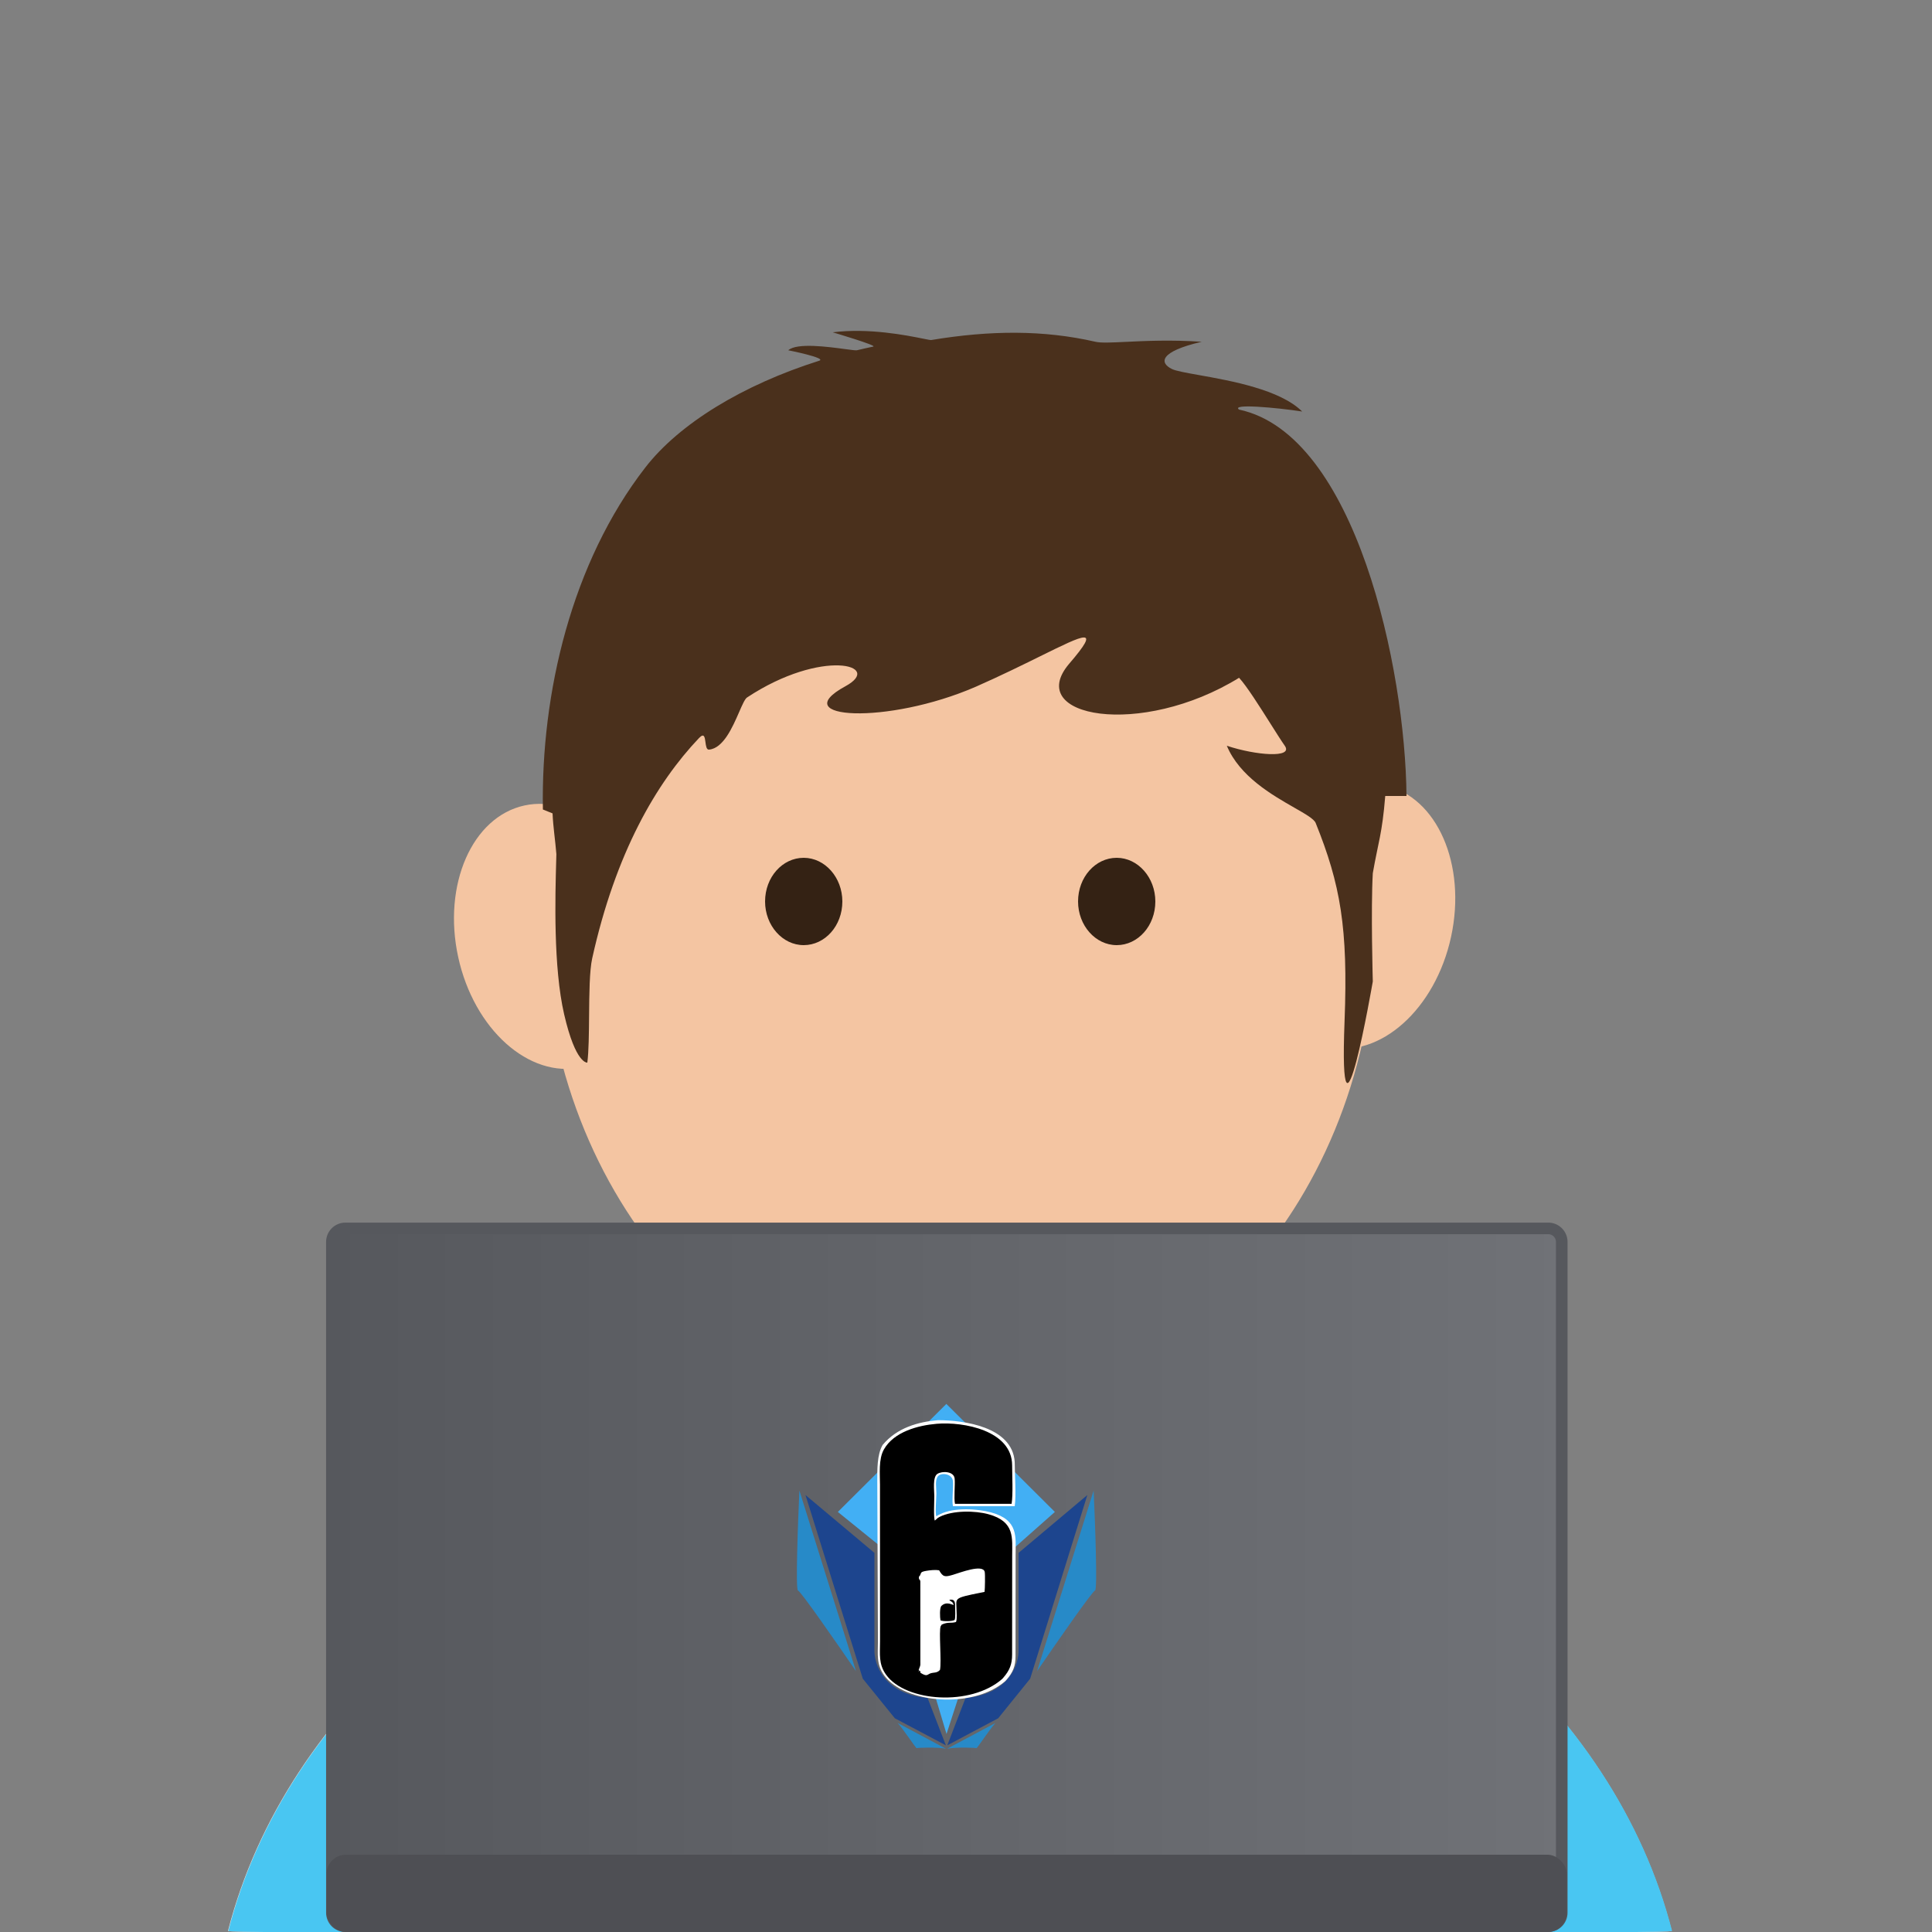 <svg width="500" height="500" viewBox="0 0 500 500" fill="none" xmlns="http://www.w3.org/2000/svg">
<rect x="0" y="0" width="500" height="500" fill="#808080" stroke="none"/>
<g clip-path="url(#clip0)">
<path d="M135.737 208.455C122.192 211.399 114.509 228.953 118.575 247.664C122.642 266.374 136.919 279.154 150.464 276.21C164.009 273.266 171.693 255.712 167.626 237.002C163.56 218.292 149.282 205.511 135.737 208.455Z" fill="#F4C5A2"/>
<path d="M291.13 379.005V379.786C291.13 398.634 275.798 413.966 256.95 413.966H234.684C215.837 413.966 200.505 398.634 200.505 379.786V379.005C129.313 394.435 73.844 441.798 59 499.709C58.805 500.49 153.336 499.709 245.817 499.709C338.298 499.709 432.829 500.49 432.634 499.709C417.79 441.798 362.321 394.435 291.13 379.005Z" fill="#E6E6E6"/>
<path d="M343.645 271.008C357.19 273.952 371.467 261.171 375.534 242.461C379.601 223.751 371.917 206.197 358.372 203.253C344.827 200.309 330.55 213.09 326.483 231.8C322.416 250.51 330.1 268.064 343.645 271.008Z" fill="#F4C5A2"/>
<path d="M248.356 363.673C307.846 363.673 356.071 307.402 356.071 237.989C356.071 168.576 307.846 112.305 248.356 112.305C188.867 112.305 140.641 168.576 140.641 237.989C140.641 307.402 188.867 363.673 248.356 363.673Z" fill="#F4C5A2"/>
<path d="M208 222C213.5 222 218 227.1 218 233.3C218 239.6 213.5 244.6 208 244.6C202.5 244.6 198 239.5 198 233.3C198 227 202.5 222 208 222Z" fill="#342214"/>
<path d="M289 222C294.5 222 299 227.1 299 233.3C299 239.6 294.5 244.6 289 244.6C283.5 244.6 279 239.5 279 233.3C279 227 283.5 222 289 222Z" fill="#342214"/>
<path d="M167 121C147.94 145.598 139.983 179.385 140.5 209.5L143 210.5C143.165 214.142 143.688 217.324 143.99 221.047C143.977 221.551 143.962 222.092 143.946 222.668C143.685 231.993 143.174 250.256 146 262.5C149 275.5 152 275 152 275C152.374 272.068 152.413 267.546 152.454 262.922C152.505 257.139 152.557 251.195 153.266 248C159.329 220.658 169.878 202.603 180.911 191C182.246 189.596 182.404 190.795 182.572 192.07C182.699 193.043 182.833 194.061 183.5 194C187.198 193.664 189.578 188.202 191.276 184.306C192.104 182.408 192.769 180.881 193.346 180.5C212.728 167.701 228.844 172.15 218.773 177.61C203.173 186.11 229.573 187.71 252.573 177.71C259.014 174.869 264.672 172.075 269.215 169.832C280.824 164.101 285.153 161.963 276.673 171.81C264.973 185.61 295.173 191.11 320.673 175.41C322.64 177.534 326.014 182.874 328.821 187.32C330.3 189.662 331.622 191.755 332.5 193C334.808 196.273 325 195.5 317.5 193C320.805 200.931 329.238 205.75 334.941 209.008C337.866 210.68 340.073 211.94 340.5 213C346.901 228.881 348.904 240.105 347.973 264.21C346.373 305.61 355.279 254 355.279 254C355.279 254 354.755 235.248 355.279 225.989C356.699 217.849 357.689 215.925 358.5 206H364C363.731 173.214 350.938 112.474 320.673 106C318.438 104.39 330.5 105.497 337 106.5C331.321 100.821 318.514 98.535 310.287 97.067C306.924 96.467 304.326 96.003 303.293 95.5C300.032 93.913 300 91 311 88.451C303.034 87.91 296.316 88.235 291.387 88.473C287.654 88.653 284.947 88.784 283.5 88.451C270.106 85.372 256.257 85.461 241 88C240.821 88.03 240.08 87.881 238.907 87.645C234.69 86.797 224.888 84.826 215.5 86C215.5 86 227.172 89.45 226 89.695C224.574 89.993 223.159 90.311 221.756 90.649C221.48 90.715 220.33 90.56 218.729 90.345C214.241 89.742 206.212 88.662 204 90.649C204 90.649 214.17 92.672 212 93.358C192.219 99.617 175.792 109.648 167 121Z" fill="#4A301C"/>
<path d="M200.602 379.884V379.005C129.411 394.435 73.942 441.798 59.098 499.709C58.903 500.49 152.751 499.709 245.036 499.709L209.196 402.443C203.825 396.486 200.602 388.575 200.602 379.884Z" fill="#49C6F2"/>
<path d="M291.228 379.884V379.005C362.419 394.435 417.888 441.798 432.732 499.709C432.927 500.49 339.079 499.709 246.794 499.709L282.536 402.443C288.005 396.486 291.228 388.575 291.228 379.884Z" fill="#49C6F2"/>
<path d="M89.391 317.907H400.681C402.614 317.907 404.181 319.474 404.181 321.407V495.002C404.181 496.935 402.613 498.502 400.681 498.502H89.391C87.458 498.502 85.891 496.935 85.891 495.002V321.407C85.891 319.474 87.458 317.907 89.391 317.907Z" fill="url(#paint0_linear)" stroke="#56585D" stroke-width="3"/>
<path d="M245.113 452.57L257.623 445.902C255.961 447.753 252.851 452.536 252.698 452.421C252.545 452.306 247.493 452.103 245.113 452.57Z" fill="#278AC8"/>
<path d="M244.816 452.57L232.306 445.902C233.969 447.753 237.079 452.536 237.232 452.421C237.385 452.306 242.436 452.103 244.816 452.57Z" fill="#278AC8"/>
<path d="M268.39 432.497L283.033 385.751C283.428 394.341 284.053 411.541 283.397 411.629C282.741 411.717 273.119 425.578 268.39 432.497Z" fill="#278AC8"/>
<path d="M221.527 432.497L206.884 385.751C206.489 394.341 205.864 411.541 206.52 411.629C207.175 411.717 216.798 425.578 221.527 432.497Z" fill="#278AC8"/>
<path d="M263.607 401.879L281.401 386.911L266.602 434.447L258.335 444.685L245.154 451.69L249.887 439.417C261.15 438.459 263.727 430.676 263.607 426.904V401.879Z" fill="#1D458E"/>
<path d="M226.296 401.879L208.458 386.911L223.293 434.447L231.581 444.685L244.795 451.69L240.05 439.417C228.759 438.459 226.176 430.676 226.296 426.904V401.879Z" fill="#1D458E"/>
<path d="M244.916 363.333L216.833 391.288L231.216 402.931L244.958 448.75L259.846 402.931L273 391.288L244.916 363.333Z" fill="#42AFF4"/>
<path fill-rule="evenodd" clip-rule="evenodd" d="M260.145 435.091L260.48 434.723C262.165 432.788 262.822 431.174 262.822 428.601L262.841 402.53C262.819 397.783 263.69 393.387 256.518 391.42C252.896 390.426 246.884 390.087 243.328 391.86C242.541 392.252 242.863 392.047 242.333 392.417C241.97 391.713 242.332 387.631 242.333 386.5C242.336 385.001 241.917 383.083 242.737 382.058C243.557 381.033 246.467 381.333 246.625 383.375C246.765 385.175 246.294 388.263 246.625 389.8H262.606C263.017 387.254 262.609 381.11 262.606 378.333C261.986 369.183 249.292 367.542 242.737 367.542C237.676 367.967 232.167 369.458 228.417 373.958C226.948 376.513 227.04 380.465 227.042 383.375L227.208 424.833C227.204 428.113 226.77 430.781 228.833 433.61C234.078 440.801 251.689 442.403 260.145 435.091Z" fill="white"/>
<path fill-rule="evenodd" clip-rule="evenodd" d="M243.73 420.437L243.448 420.864C242.931 422.057 243.71 430.132 243.264 432.173C242.482 433.061 241.616 432.753 240.732 433.089C239.957 433.384 239.922 433.993 238.207 432.912L238.199 432.502L237.634 432.496C237.628 431.975 237.515 432.35 237.801 432.12C237.904 431.584 238.126 431.391 238.189 430.831L238.183 409.275C238.027 408.405 237.804 409.165 237.798 408.162C238.004 407.629 237.91 408.13 238.167 407.584C238.42 407.048 238.159 406.802 239.739 406.529C240.719 406.359 242.079 406.225 243.037 406.386C244.056 408.144 244.503 408.179 246.611 407.561C248.407 407.034 254.37 404.687 254.843 406.807C254.981 407.423 254.909 411.263 254.805 411.976C253.239 412.319 249.897 412.893 248.599 413.425C247.192 414.002 247.524 414.708 247.526 416.09C247.527 417.082 247.751 418.952 247.416 419.774C246.045 420.181 245.448 419.669 243.73 420.437ZM259.356 434.522L259.678 434.163C261.301 432.275 261.933 430.7 261.933 428.188L261.951 402.741C261.93 398.108 262.769 393.818 255.864 391.897C252.376 390.927 246.588 390.841 243.165 392.571C242.407 392.954 242.441 393.157 241.93 393.518C241.581 392.831 241.797 388.271 241.799 387.168C241.801 385.705 241.314 382.266 242.596 381.437C243.813 380.65 246.917 380.722 247.069 382.715C247.204 384.471 246.829 387.684 247.148 389.183L261.804 389.191C262.2 386.707 261.942 381.941 261.939 379.231C261.928 370.243 249.405 367.879 242.414 368.475C237.542 368.89 231.342 370.55 228.752 375.117C227.337 377.611 227.737 381.407 227.738 384.248L227.753 424.85C227.75 428.051 227.331 430.656 229.317 433.417C234.367 440.436 251.214 441.66 259.356 434.522Z" fill="black"/>
<path fill-rule="evenodd" clip-rule="evenodd" d="M246.794 415.379C245.768 414.98 244.669 414.617 243.654 415.588C243.134 416.086 243.245 418.639 243.402 419.358C244.133 419.644 246.366 419.631 247.057 419.248C247.327 418.632 247.181 416.729 247.187 415.949C247.195 414.805 247.238 413.767 245.686 414.02C246.05 414.6 246.612 414.397 246.794 415.379ZM238.199 432.502C237.713 432.186 237.915 432.551 237.801 432.12C237.575 432.302 237.557 432.067 237.579 432.232C237.585 432.276 237.56 432.409 237.634 432.496L237.86 432.515L238.199 432.502Z" fill="black"/>
<rect x="84.5" y="480" width="321" height="20" rx="5" fill="#4E4F54"/>
</g>
<defs>
<linearGradient id="paint0_linear" x1="84.391" y1="408.205" x2="405.681" y2="408.205" gradientUnits="userSpaceOnUse">
<stop stop-color="#56585D"/>
<stop offset="1" stop-color="#707277"/>
</linearGradient>
<clipPath id="clip0">
<rect width="500" height="500" fill="white"/>
</clipPath>
</defs>
</svg>
